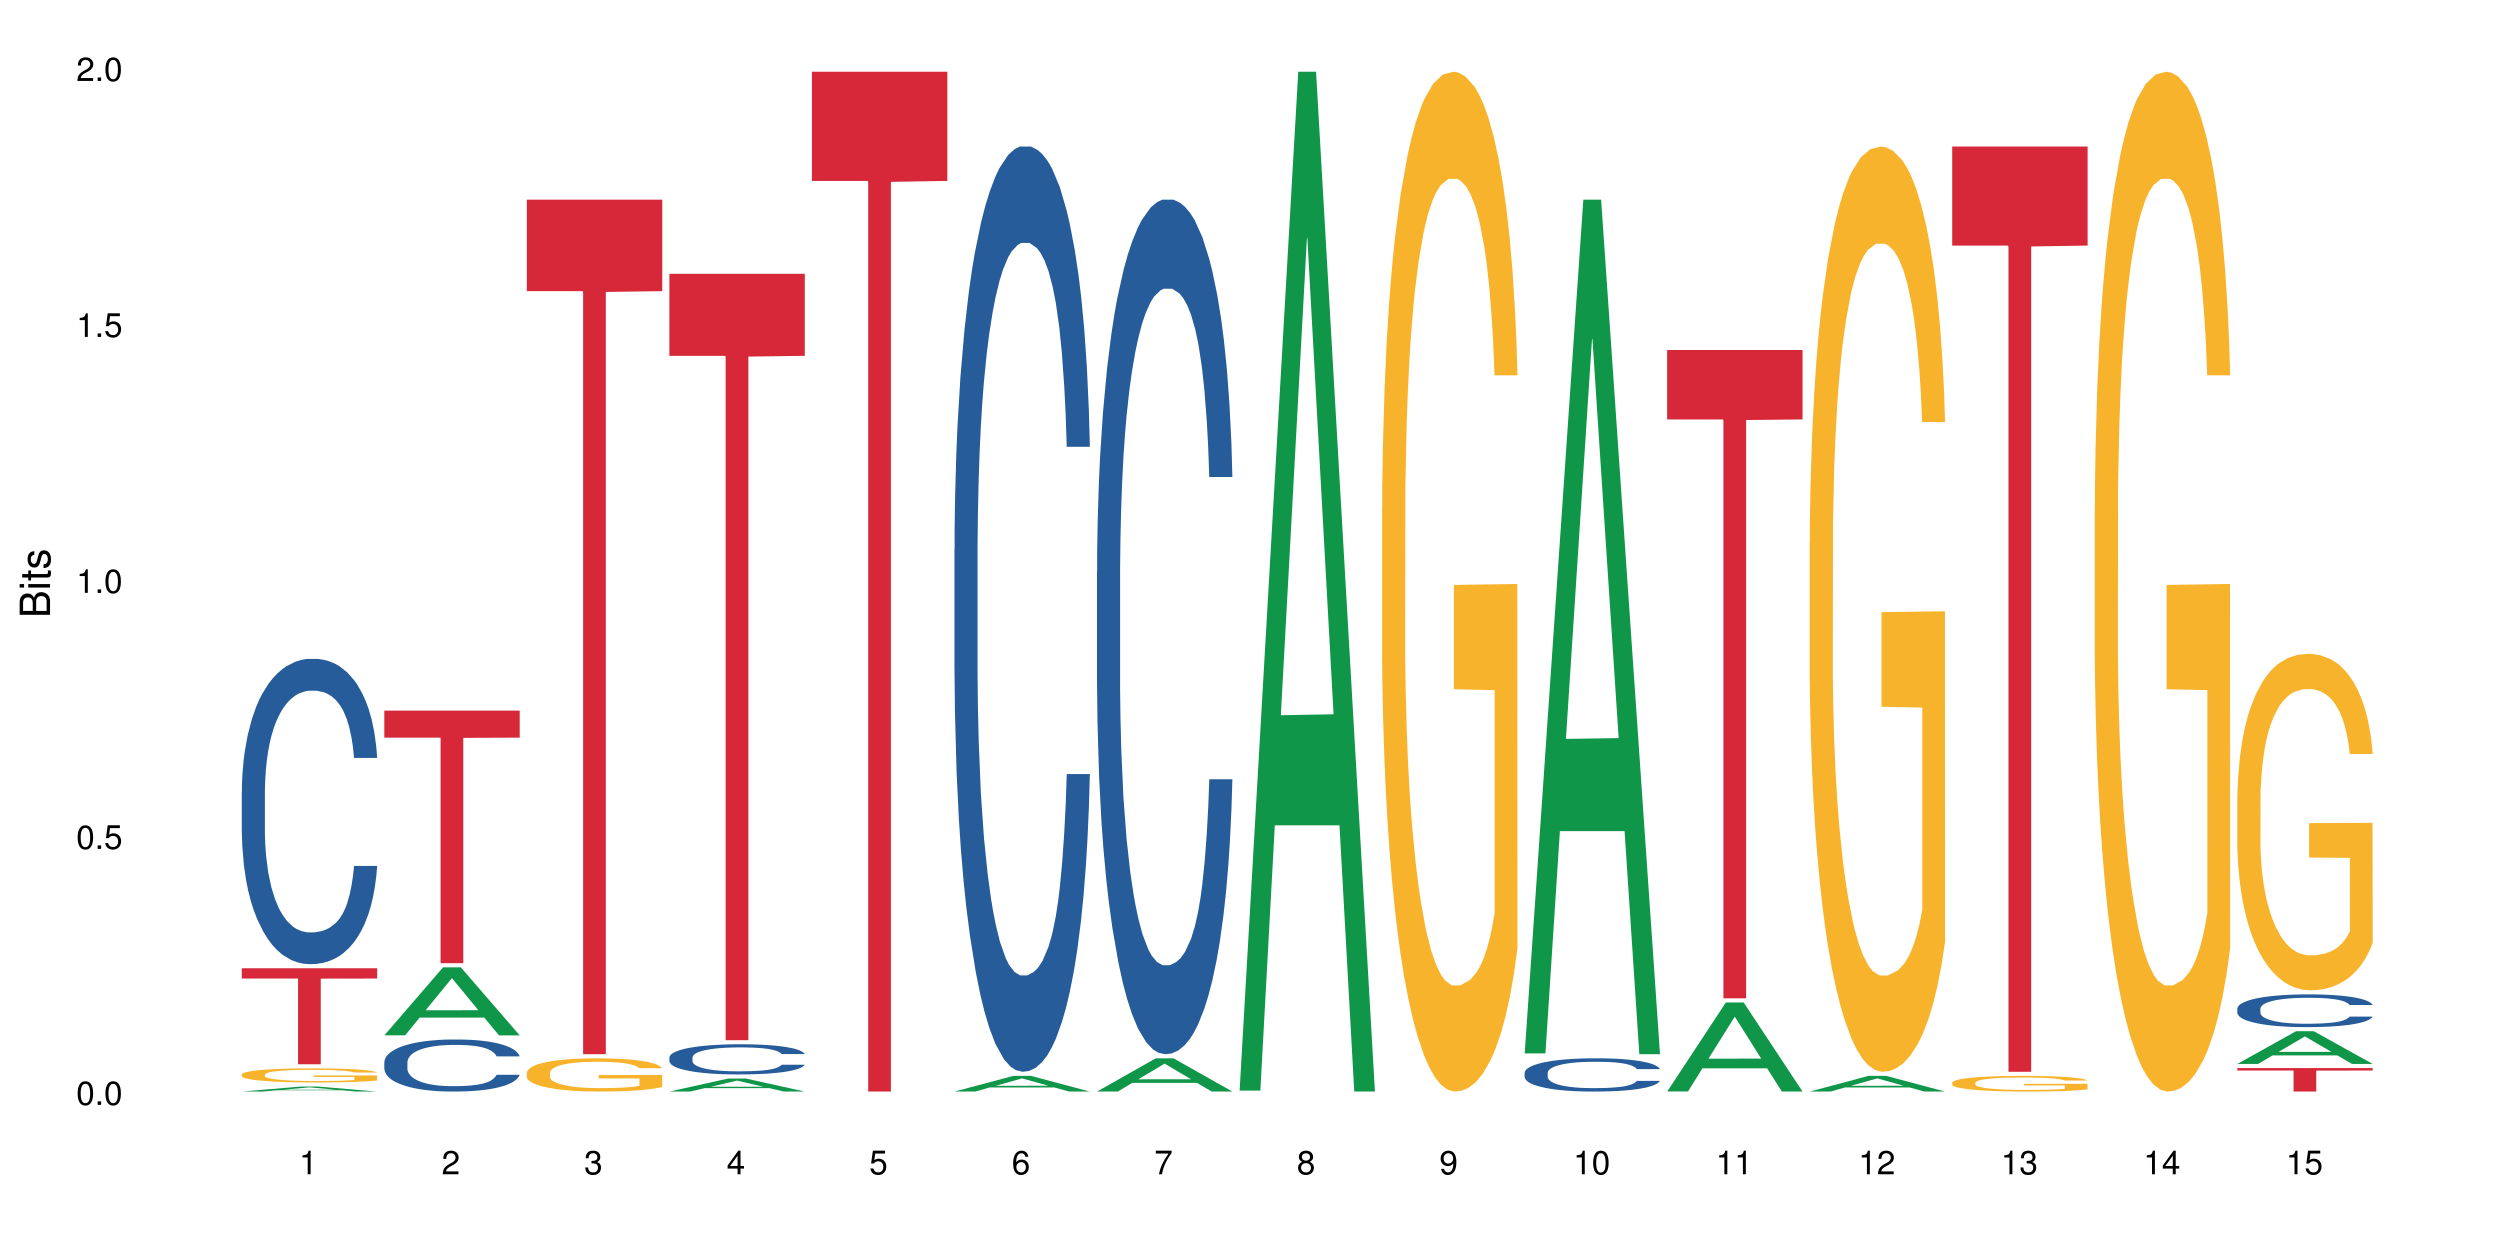 <?xml version="1.0" encoding="UTF-8"?>
<svg xmlns="http://www.w3.org/2000/svg" xmlns:xlink="http://www.w3.org/1999/xlink" width="720pt" height="360pt" viewBox="0 0 720 360" version="1.1">
<defs>
<g>
<symbol overflow="visible" id="glyph0-0">
<path style="stroke:none;" d=""/>
</symbol>
<symbol overflow="visible" id="glyph0-1">
<path style="stroke:none;" d="M 2.641 -6.797 C 2 -6.797 1.422 -6.531 1.078 -6.047 C 0.641 -5.453 0.406 -4.547 0.406 -3.297 C 0.406 -1 1.188 0.219 2.641 0.219 C 4.078 0.219 4.859 -1 4.859 -3.234 C 4.859 -4.562 4.656 -5.438 4.203 -6.047 C 3.844 -6.531 3.281 -6.797 2.641 -6.797 Z M 2.641 -6.047 C 3.547 -6.047 4 -5.125 4 -3.312 C 4 -1.375 3.562 -0.484 2.625 -0.484 C 1.734 -0.484 1.281 -1.422 1.281 -3.281 C 1.281 -5.141 1.734 -6.047 2.641 -6.047 Z M 2.641 -6.047 "/>
</symbol>
<symbol overflow="visible" id="glyph0-2">
<path style="stroke:none;" d="M 1.828 -1 L 0.828 -1 L 0.828 0 L 1.828 0 Z M 1.828 -1 "/>
</symbol>
<symbol overflow="visible" id="glyph0-3">
<path style="stroke:none;" d="M 4.562 -6.797 L 1.062 -6.797 L 0.547 -3.094 L 1.328 -3.094 C 1.719 -3.562 2.047 -3.734 2.578 -3.734 C 3.484 -3.734 4.062 -3.109 4.062 -2.094 C 4.062 -1.125 3.484 -0.531 2.578 -0.531 C 1.828 -0.531 1.375 -0.906 1.188 -1.672 L 0.328 -1.672 C 0.453 -1.109 0.547 -0.844 0.75 -0.594 C 1.125 -0.078 1.828 0.219 2.594 0.219 C 3.969 0.219 4.922 -0.781 4.922 -2.219 C 4.922 -3.562 4.031 -4.484 2.719 -4.484 C 2.25 -4.484 1.859 -4.359 1.469 -4.062 L 1.734 -5.969 L 4.562 -5.969 Z M 4.562 -6.797 "/>
</symbol>
<symbol overflow="visible" id="glyph0-4">
<path style="stroke:none;" d="M 2.484 -4.844 L 2.484 0 L 3.328 0 L 3.328 -6.797 L 2.766 -6.797 C 2.469 -5.75 2.281 -5.609 0.984 -5.453 L 0.984 -4.844 Z M 2.484 -4.844 "/>
</symbol>
<symbol overflow="visible" id="glyph0-5">
<path style="stroke:none;" d="M 4.859 -0.828 L 1.281 -0.828 C 1.359 -1.391 1.672 -1.75 2.5 -2.234 L 3.469 -2.75 C 4.406 -3.266 4.906 -3.969 4.906 -4.812 C 4.906 -5.375 4.672 -5.906 4.266 -6.266 C 3.859 -6.625 3.375 -6.797 2.719 -6.797 C 1.859 -6.797 1.219 -6.5 0.844 -5.922 C 0.609 -5.562 0.5 -5.125 0.484 -4.438 L 1.328 -4.438 C 1.359 -4.906 1.406 -5.188 1.531 -5.406 C 1.75 -5.812 2.188 -6.062 2.703 -6.062 C 3.469 -6.062 4.031 -5.516 4.031 -4.781 C 4.031 -4.25 3.719 -3.797 3.125 -3.438 L 2.234 -2.938 C 0.812 -2.141 0.406 -1.5 0.328 0 L 4.859 0 Z M 4.859 -0.828 "/>
</symbol>
<symbol overflow="visible" id="glyph0-6">
<path style="stroke:none;" d="M 2.125 -3.125 L 2.578 -3.125 C 3.516 -3.125 3.984 -2.703 3.984 -1.891 C 3.984 -1.031 3.469 -0.531 2.578 -0.531 C 1.656 -0.531 1.203 -0.984 1.156 -1.969 L 0.312 -1.969 C 0.344 -1.422 0.438 -1.078 0.609 -0.766 C 0.953 -0.109 1.625 0.219 2.547 0.219 C 3.953 0.219 4.859 -0.609 4.859 -1.906 C 4.859 -2.766 4.516 -3.25 3.703 -3.516 C 4.344 -3.766 4.656 -4.25 4.656 -4.938 C 4.656 -6.109 3.875 -6.797 2.578 -6.797 C 1.203 -6.797 0.484 -6.047 0.453 -4.609 L 1.297 -4.609 C 1.312 -5.016 1.344 -5.25 1.453 -5.453 C 1.641 -5.828 2.062 -6.062 2.594 -6.062 C 3.344 -6.062 3.797 -5.625 3.797 -4.906 C 3.797 -4.422 3.609 -4.141 3.25 -3.984 C 3.016 -3.891 2.719 -3.844 2.125 -3.844 Z M 2.125 -3.125 "/>
</symbol>
<symbol overflow="visible" id="glyph0-7">
<path style="stroke:none;" d="M 3.141 -1.625 L 3.141 0 L 3.984 0 L 3.984 -1.625 L 4.984 -1.625 L 4.984 -2.391 L 3.984 -2.391 L 3.984 -6.797 L 3.359 -6.797 L 0.266 -2.516 L 0.266 -1.625 Z M 3.141 -2.391 L 1 -2.391 L 3.141 -5.359 Z M 3.141 -2.391 "/>
</symbol>
<symbol overflow="visible" id="glyph0-8">
<path style="stroke:none;" d="M 4.781 -5.031 C 4.609 -6.141 3.891 -6.797 2.844 -6.797 C 2.094 -6.797 1.422 -6.438 1.031 -5.828 C 0.609 -5.172 0.406 -4.344 0.406 -3.094 C 0.406 -1.953 0.578 -1.234 0.984 -0.625 C 1.359 -0.078 1.953 0.219 2.703 0.219 C 3.984 0.219 4.922 -0.734 4.922 -2.078 C 4.922 -3.344 4.062 -4.234 2.844 -4.234 C 2.172 -4.234 1.641 -3.969 1.281 -3.469 C 1.281 -5.125 1.828 -6.047 2.797 -6.047 C 3.391 -6.047 3.797 -5.672 3.938 -5.031 Z M 2.734 -3.484 C 3.547 -3.484 4.062 -2.922 4.062 -2 C 4.062 -1.156 3.484 -0.531 2.703 -0.531 C 1.922 -0.531 1.328 -1.188 1.328 -2.047 C 1.328 -2.891 1.906 -3.484 2.734 -3.484 Z M 2.734 -3.484 "/>
</symbol>
<symbol overflow="visible" id="glyph0-9">
<path style="stroke:none;" d="M 4.984 -6.797 L 0.438 -6.797 L 0.438 -5.969 L 4.109 -5.969 C 2.5 -3.656 1.828 -2.234 1.328 0 L 2.219 0 C 2.594 -2.172 3.453 -4.047 4.984 -6.094 Z M 4.984 -6.797 "/>
</symbol>
<symbol overflow="visible" id="glyph0-10">
<path style="stroke:none;" d="M 3.75 -3.578 C 4.453 -4 4.688 -4.344 4.688 -4.984 C 4.688 -6.047 3.844 -6.797 2.641 -6.797 C 1.438 -6.797 0.594 -6.047 0.594 -4.984 C 0.594 -4.359 0.828 -4.016 1.516 -3.578 C 0.734 -3.203 0.359 -2.641 0.359 -1.891 C 0.359 -0.641 1.297 0.219 2.641 0.219 C 3.984 0.219 4.922 -0.641 4.922 -1.875 C 4.922 -2.641 4.531 -3.203 3.75 -3.578 Z M 2.641 -6.047 C 3.359 -6.047 3.812 -5.625 3.812 -4.969 C 3.812 -4.344 3.344 -3.922 2.641 -3.922 C 1.922 -3.922 1.453 -4.344 1.453 -4.984 C 1.453 -5.625 1.922 -6.047 2.641 -6.047 Z M 2.641 -3.203 C 3.484 -3.203 4.062 -2.672 4.062 -1.875 C 4.062 -1.062 3.484 -0.531 2.625 -0.531 C 1.797 -0.531 1.219 -1.078 1.219 -1.875 C 1.219 -2.672 1.797 -3.203 2.641 -3.203 Z M 2.641 -3.203 "/>
</symbol>
<symbol overflow="visible" id="glyph0-11">
<path style="stroke:none;" d="M 0.516 -1.547 C 0.672 -0.438 1.406 0.219 2.438 0.219 C 3.188 0.219 3.859 -0.141 4.266 -0.75 C 4.688 -1.406 4.891 -2.25 4.891 -3.484 C 4.891 -4.625 4.703 -5.359 4.312 -5.953 C 3.938 -6.5 3.344 -6.797 2.594 -6.797 C 1.297 -6.797 0.359 -5.844 0.359 -4.516 C 0.359 -3.25 1.234 -2.344 2.453 -2.344 C 3.094 -2.344 3.562 -2.578 4.016 -3.109 C 4 -1.453 3.469 -0.531 2.5 -0.531 C 1.906 -0.531 1.484 -0.906 1.359 -1.547 Z M 2.578 -6.062 C 3.375 -6.062 3.969 -5.406 3.969 -4.531 C 3.969 -3.688 3.375 -3.094 2.547 -3.094 C 1.734 -3.094 1.234 -3.672 1.234 -4.578 C 1.234 -5.438 1.797 -6.062 2.578 -6.062 Z M 2.578 -6.062 "/>
</symbol>
<symbol overflow="visible" id="glyph1-0">
<path style="stroke:none;" d=""/>
</symbol>
<symbol overflow="visible" id="glyph1-1">
<path style="stroke:none;" d="M 0 -0.953 L 0 -4.891 C 0 -5.719 -0.234 -6.344 -0.734 -6.797 C -1.188 -7.234 -1.812 -7.469 -2.5 -7.469 C -3.547 -7.469 -4.188 -7 -4.625 -5.875 C -4.984 -6.672 -5.641 -7.094 -6.531 -7.094 C -7.156 -7.094 -7.734 -6.859 -8.141 -6.391 C -8.562 -5.938 -8.75 -5.344 -8.75 -4.5 L -8.75 -0.953 Z M -4.984 -2.062 L -7.766 -2.062 L -7.766 -4.219 C -7.766 -4.844 -7.688 -5.203 -7.453 -5.5 C -7.219 -5.812 -6.859 -5.969 -6.375 -5.969 C -5.906 -5.969 -5.531 -5.812 -5.297 -5.5 C -5.062 -5.203 -4.984 -4.844 -4.984 -4.219 Z M -0.984 -2.062 L -4 -2.062 L -4 -4.781 C -4 -5.328 -3.859 -5.688 -3.578 -5.953 C -3.297 -6.219 -2.922 -6.359 -2.484 -6.359 C -2.062 -6.359 -1.688 -6.219 -1.406 -5.953 C -1.109 -5.688 -0.984 -5.328 -0.984 -4.781 Z M -0.984 -2.062 "/>
</symbol>
<symbol overflow="visible" id="glyph1-2">
<path style="stroke:none;" d="M -6.281 -1.797 L -6.281 -0.797 L 0 -0.797 L 0 -1.797 Z M -8.75 -1.797 L -8.75 -0.797 L -7.484 -0.797 L -7.484 -1.797 Z M -8.75 -1.797 "/>
</symbol>
<symbol overflow="visible" id="glyph1-3">
<path style="stroke:none;" d="M -6.281 -3.047 L -6.281 -2.016 L -8.016 -2.016 L -8.016 -1.016 L -6.281 -1.016 L -6.281 -0.172 L -5.469 -0.172 L -5.469 -1.016 L -0.719 -1.016 C -0.078 -1.016 0.281 -1.453 0.281 -2.234 C 0.281 -2.469 0.25 -2.719 0.188 -3.047 L -0.641 -3.047 C -0.609 -2.922 -0.594 -2.766 -0.594 -2.562 C -0.594 -2.141 -0.719 -2.016 -1.156 -2.016 L -5.469 -2.016 L -5.469 -3.047 Z M -6.281 -3.047 "/>
</symbol>
<symbol overflow="visible" id="glyph1-4">
<path style="stroke:none;" d="M -4.531 -5.25 C -5.766 -5.25 -6.469 -4.422 -6.469 -2.969 C -6.469 -1.516 -5.719 -0.562 -4.547 -0.562 C -3.562 -0.562 -3.094 -1.062 -2.734 -2.562 L -2.516 -3.484 C -2.344 -4.188 -2.094 -4.469 -1.625 -4.469 C -1.047 -4.469 -0.641 -3.875 -0.641 -3 C -0.641 -2.453 -0.797 -2 -1.062 -1.75 C -1.25 -1.594 -1.422 -1.531 -1.875 -1.469 L -1.875 -0.406 C -0.422 -0.453 0.281 -1.266 0.281 -2.922 C 0.281 -4.5 -0.5 -5.516 -1.719 -5.516 C -2.656 -5.516 -3.172 -4.984 -3.469 -3.734 L -3.703 -2.766 C -3.891 -1.953 -4.156 -1.609 -4.594 -1.609 C -5.172 -1.609 -5.547 -2.125 -5.547 -2.938 C -5.547 -3.75 -5.203 -4.172 -4.531 -4.203 Z M -4.531 -5.25 "/>
</symbol>
</g>
</defs>
<g id="surface36302">
<rect x="0" y="0" width="720" height="360" style="fill:rgb(100%,100%,100%);fill-opacity:1;stroke:none;"/>
<path style=" stroke:none;fill-rule:nonzero;fill:rgb(6.275%,58.824%,28.235%);fill-opacity:1;" d="M 69.629 314.371 L 69.672 314.367 L 86.547 312.93 L 91.672 312.93 L 108.629 314.371 L 102.668 314.371 L 98.418 313.996 L 79.797 313.996 L 75.629 314.371 L 69.629 314.371 L 81.586 313.84 L 96.711 313.836 L 89.172 313.164 L 89.086 313.164 L 89.004 313.168 L 81.547 313.836 L 81.586 313.84 Z M 69.629 314.371 "/>
<path style=" stroke:none;fill-rule:nonzero;fill:rgb(14.51%,36.078%,60%);fill-opacity:1;" d="M 69.629 228.02 L 69.676 227.938 L 69.676 226.008 L 69.82 222.953 L 70.152 219.098 L 70.484 216.445 L 71.34 211.703 L 72.531 207.125 L 73.766 203.586 L 74.672 201.496 L 75.48 199.891 L 77.332 196.918 L 78.523 195.391 L 79.809 194.023 L 81.375 192.656 L 82.52 191.855 L 85.086 190.566 L 86.988 190.004 L 88.461 189.766 L 91.648 189.766 L 93.551 190.086 L 94.93 190.488 L 96.453 191.129 L 97.738 191.855 L 99.973 193.621 L 101.969 195.871 L 102.871 197.156 L 104.301 199.648 L 105.395 202.059 L 106.156 204.148 L 107.012 207.125 L 107.77 210.738 L 108.344 214.84 L 108.629 218.293 L 101.969 218.293 L 101.637 215.078 L 101.258 212.59 L 100.543 209.293 L 99.828 206.961 L 98.832 204.633 L 97.926 203.105 L 96.691 201.578 L 95.598 200.613 L 94.453 199.891 L 93.359 199.41 L 91.27 198.926 L 88.844 198.926 L 87.938 199.086 L 86.086 199.73 L 85.086 200.293 L 83.66 201.418 L 82.66 202.461 L 81.473 204.07 L 80.664 205.438 L 79.664 207.523 L 78.949 209.375 L 78.141 212.027 L 77.668 214.035 L 77.238 216.285 L 76.859 218.938 L 76.574 221.75 L 76.383 224.723 L 76.289 227.617 L 76.289 240.074 L 76.383 242.965 L 76.621 246.34 L 77.238 251.242 L 78.141 255.504 L 79.188 258.879 L 80.188 261.289 L 80.758 262.414 L 81.52 263.699 L 82.707 265.309 L 84.422 266.914 L 85.418 267.559 L 86.941 268.199 L 88.512 268.523 L 90.602 268.523 L 92.457 268.199 L 93.695 267.797 L 94.977 267.156 L 96.738 265.789 L 97.832 264.504 L 98.781 262.977 L 99.496 261.449 L 99.973 260.164 L 100.684 257.672 L 101.258 254.941 L 101.684 252.129 L 101.969 249.395 L 108.629 249.395 L 108.344 252.609 L 107.914 255.742 L 107.484 258.074 L 106.82 260.887 L 106.059 263.379 L 104.965 266.191 L 104.062 268.039 L 102.871 270.047 L 101.777 271.574 L 100.59 272.941 L 98.832 274.551 L 97.688 275.352 L 96.453 276.074 L 94.977 276.719 L 93.125 277.281 L 91.125 277.602 L 89.27 277.684 L 87.273 277.523 L 85.801 277.199 L 83.848 276.477 L 81.426 275.031 L 79.664 273.504 L 78.285 271.977 L 77.098 270.371 L 75.766 268.199 L 74.051 264.664 L 73.008 261.934 L 72.293 259.68 L 71.484 256.547 L 70.914 253.734 L 70.246 249.234 L 69.773 243.527 L 69.629 239.109 Z M 69.629 228.02 "/>
<path style=" stroke:none;fill-rule:nonzero;fill:rgb(96.863%,70.196%,16.863%);fill-opacity:1;" d="M 69.629 309.43 L 69.676 309.426 L 69.676 309.352 L 69.867 309.184 L 70.344 308.953 L 70.961 308.766 L 71.625 308.617 L 72.055 308.539 L 72.77 308.426 L 73.387 308.344 L 74.957 308.18 L 76.953 308.023 L 78.047 307.957 L 79.285 307.895 L 81.043 307.82 L 81.852 307.797 L 84.324 307.738 L 87.133 307.699 L 90.223 307.688 L 91.648 307.691 L 93.598 307.707 L 96.262 307.746 L 97.785 307.785 L 98.973 307.82 L 100.211 307.871 L 101.73 307.945 L 103.16 308.035 L 104.301 308.121 L 105.441 308.234 L 106.391 308.352 L 107.199 308.48 L 107.914 308.637 L 108.344 308.77 L 108.629 308.898 L 102.016 308.898 L 101.637 308.77 L 101.207 308.668 L 100.496 308.547 L 99.781 308.457 L 99.066 308.387 L 97.738 308.289 L 96.594 308.23 L 95.168 308.18 L 93.789 308.145 L 92.219 308.121 L 91.27 308.113 L 88.746 308.113 L 86.465 308.141 L 85.133 308.172 L 84.184 308.199 L 82.852 308.258 L 82.043 308.301 L 81.566 308.332 L 80.141 308.445 L 79.188 308.551 L 78.664 308.621 L 78 308.73 L 77.523 308.832 L 77 308.98 L 76.715 309.09 L 76.336 309.344 L 76.289 310.012 L 76.43 310.152 L 76.715 310.305 L 77.098 310.438 L 77.668 310.578 L 78.238 310.688 L 79.234 310.832 L 80.094 310.926 L 80.758 310.988 L 82.043 311.09 L 82.566 311.125 L 83.801 311.191 L 85.086 311.242 L 86.656 311.285 L 87.844 311.309 L 89.746 311.328 L 92.172 311.328 L 95.027 311.305 L 96.832 311.273 L 98.07 311.246 L 98.879 311.219 L 99.875 311.18 L 100.59 311.141 L 101.258 311.102 L 102.062 311.039 L 102.062 310.152 L 90.316 310.148 L 90.316 309.73 L 108.578 309.73 L 108.629 311.18 L 107.629 311.277 L 106.391 311.375 L 105.203 311.449 L 103.965 311.512 L 102.207 311.582 L 100.781 311.629 L 98.594 311.68 L 96.594 311.715 L 94.504 311.734 L 92.648 311.746 L 90.461 311.75 L 88.512 311.742 L 86.418 311.719 L 84.754 311.691 L 83.23 311.652 L 81.711 311.605 L 79.809 311.527 L 78.57 311.465 L 77.285 311.387 L 76.004 311.293 L 74.859 311.195 L 74.102 311.117 L 73.34 311.027 L 72.531 310.914 L 71.77 310.789 L 71.199 310.676 L 70.676 310.543 L 70.297 310.422 L 69.914 310.254 L 69.723 310.121 L 69.629 310.008 Z M 69.629 309.43 "/>
<path style=" stroke:none;fill-rule:nonzero;fill:rgb(83.922%,15.686%,22.353%);fill-opacity:1;" d="M 69.629 278.863 L 108.629 278.863 L 108.629 281.82 L 92.375 281.848 L 92.375 306.508 L 85.836 306.508 L 85.836 281.875 L 85.742 281.82 L 69.629 281.82 Z M 69.629 278.863 "/>
<path style=" stroke:none;fill-rule:nonzero;fill:rgb(6.275%,58.824%,28.235%);fill-opacity:1;" d="M 110.68 298.18 L 110.723 298.16 L 127.598 278.586 L 132.719 278.586 L 149.68 298.199 L 143.719 298.199 L 139.469 293.078 L 120.848 293.078 L 116.68 298.18 L 110.68 298.18 L 122.637 290.961 L 137.762 290.941 L 130.223 281.789 L 130.137 281.77 L 130.055 281.824 L 122.598 290.941 L 122.637 290.961 Z M 110.68 298.18 "/>
<path style=" stroke:none;fill-rule:nonzero;fill:rgb(14.51%,36.078%,60%);fill-opacity:1;" d="M 110.68 305.902 L 110.727 305.887 L 110.727 305.559 L 110.871 305.039 L 111.203 304.379 L 111.535 303.926 L 112.391 303.117 L 113.582 302.336 L 114.816 301.734 L 115.723 301.379 L 116.531 301.105 L 118.383 300.598 L 119.574 300.336 L 120.859 300.105 L 122.426 299.871 L 123.57 299.734 L 126.137 299.516 L 128.039 299.418 L 129.512 299.379 L 132.699 299.379 L 134.602 299.434 L 135.98 299.5 L 137.504 299.609 L 138.789 299.734 L 141.023 300.035 L 143.02 300.418 L 143.922 300.637 L 145.352 301.062 L 146.445 301.473 L 147.207 301.832 L 148.062 302.336 L 148.82 302.953 L 149.395 303.652 L 149.68 304.242 L 143.02 304.242 L 142.688 303.695 L 142.305 303.27 L 141.594 302.707 L 140.879 302.309 L 139.883 301.914 L 138.977 301.652 L 137.742 301.391 L 136.648 301.227 L 135.504 301.105 L 134.41 301.023 L 132.32 300.941 L 129.895 300.941 L 128.988 300.969 L 127.137 301.078 L 126.137 301.172 L 124.711 301.363 L 123.711 301.543 L 122.523 301.816 L 121.715 302.051 L 120.715 302.406 L 120 302.723 L 119.191 303.172 L 118.719 303.516 L 118.289 303.898 L 117.91 304.352 L 117.625 304.832 L 117.434 305.34 L 117.34 305.832 L 117.34 307.957 L 117.434 308.449 L 117.672 309.027 L 118.289 309.863 L 119.191 310.59 L 120.238 311.164 L 121.238 311.574 L 121.809 311.766 L 122.57 311.984 L 123.758 312.262 L 125.473 312.535 L 126.469 312.645 L 127.992 312.754 L 129.562 312.809 L 131.652 312.809 L 133.508 312.754 L 134.746 312.684 L 136.027 312.574 L 137.789 312.344 L 138.883 312.125 L 139.832 311.863 L 140.547 311.602 L 141.023 311.383 L 141.734 310.957 L 142.305 310.492 L 142.734 310.012 L 143.02 309.547 L 149.68 309.547 L 149.395 310.094 L 148.965 310.629 L 148.535 311.027 L 147.871 311.508 L 147.109 311.93 L 146.016 312.41 L 145.113 312.727 L 143.922 313.07 L 142.828 313.328 L 141.641 313.562 L 139.883 313.836 L 138.738 313.973 L 137.504 314.098 L 136.027 314.207 L 134.176 314.301 L 132.176 314.355 L 130.32 314.371 L 128.324 314.344 L 126.852 314.289 L 124.898 314.164 L 122.473 313.918 L 120.715 313.656 L 119.336 313.398 L 118.148 313.125 L 116.816 312.754 L 115.102 312.152 L 114.059 311.684 L 113.344 311.301 L 112.535 310.766 L 111.965 310.285 L 111.297 309.52 L 110.824 308.547 L 110.68 307.793 Z M 110.68 305.902 "/>
<path style=" stroke:none;fill-rule:nonzero;fill:rgb(83.922%,15.686%,22.353%);fill-opacity:1;" d="M 110.68 204.652 L 149.68 204.652 L 149.68 212.441 L 133.426 212.508 L 133.426 277.406 L 126.887 277.406 L 126.887 212.578 L 126.793 212.441 L 110.68 212.441 Z M 110.68 204.652 "/>
<path style=" stroke:none;fill-rule:nonzero;fill:rgb(96.863%,70.196%,16.863%);fill-opacity:1;" d="M 151.73 308.898 L 151.777 308.891 L 151.777 308.715 L 151.969 308.32 L 152.445 307.781 L 153.062 307.332 L 153.727 306.984 L 154.156 306.801 L 154.871 306.539 L 155.488 306.344 L 157.059 305.953 L 159.055 305.586 L 160.148 305.43 L 161.387 305.277 L 163.145 305.113 L 163.953 305.051 L 166.426 304.91 L 169.23 304.824 L 172.324 304.797 L 173.75 304.809 L 175.699 304.844 L 178.363 304.938 L 179.887 305.027 L 181.074 305.113 L 182.312 305.227 L 183.832 305.402 L 185.258 305.613 L 186.402 305.82 L 187.543 306.082 L 188.492 306.363 L 189.301 306.668 L 190.016 307.035 L 190.445 307.344 L 190.73 307.648 L 184.117 307.648 L 183.738 307.344 L 183.309 307.105 L 182.598 306.816 L 181.883 306.609 L 181.168 306.441 L 179.84 306.215 L 178.695 306.074 L 177.27 305.953 L 175.891 305.875 L 174.32 305.82 L 173.371 305.805 L 170.848 305.805 L 168.566 305.863 L 167.234 305.934 L 166.285 306.004 L 164.953 306.137 L 164.145 306.242 L 163.668 306.312 L 162.242 306.582 L 161.289 306.828 L 160.766 306.992 L 160.102 307.254 L 159.625 307.492 L 159.102 307.84 L 158.816 308.102 L 158.438 308.695 L 158.391 310.27 L 158.531 310.602 L 158.816 310.961 L 159.199 311.277 L 159.77 311.609 L 160.34 311.863 L 161.336 312.203 L 162.195 312.43 L 162.859 312.578 L 164.145 312.816 L 164.668 312.895 L 165.902 313.051 L 167.188 313.172 L 168.758 313.277 L 169.945 313.332 L 171.848 313.375 L 174.273 313.375 L 177.129 313.32 L 178.934 313.25 L 180.172 313.184 L 180.98 313.121 L 181.977 313.023 L 182.691 312.938 L 183.355 312.84 L 184.164 312.691 L 184.164 310.602 L 172.418 310.594 L 172.418 309.613 L 190.68 309.605 L 190.73 313.023 L 189.73 313.262 L 188.492 313.488 L 187.305 313.664 L 186.066 313.812 L 184.309 313.977 L 182.883 314.082 L 180.695 314.203 L 178.695 314.285 L 176.605 314.336 L 174.75 314.363 L 172.562 314.371 L 170.613 314.352 L 168.52 314.301 L 166.855 314.23 L 165.332 314.145 L 163.812 314.031 L 161.91 313.848 L 160.672 313.699 L 159.387 313.516 L 158.105 313.297 L 156.961 313.059 L 156.203 312.875 L 155.441 312.664 L 154.633 312.402 L 153.871 312.105 L 153.301 311.836 L 152.777 311.531 L 152.398 311.242 L 152.016 310.848 L 151.824 310.531 L 151.73 310.262 Z M 151.73 308.898 "/>
<path style=" stroke:none;fill-rule:nonzero;fill:rgb(83.922%,15.686%,22.353%);fill-opacity:1;" d="M 151.73 57.508 L 190.73 57.508 L 190.73 83.852 L 174.477 84.082 L 174.477 303.617 L 167.938 303.617 L 167.938 84.312 L 167.84 83.852 L 151.73 83.852 Z M 151.73 57.508 "/>
<path style=" stroke:none;fill-rule:nonzero;fill:rgb(6.275%,58.824%,28.235%);fill-opacity:1;" d="M 192.781 314.367 L 192.824 314.363 L 209.695 310.617 L 214.82 310.617 L 231.781 314.371 L 225.82 314.371 L 221.57 313.391 L 202.949 313.391 L 198.781 314.367 L 192.781 314.367 L 204.738 312.984 L 219.863 312.984 L 212.32 311.23 L 212.238 311.227 L 212.156 311.238 L 204.699 312.984 L 204.738 312.984 Z M 192.781 314.367 "/>
<path style=" stroke:none;fill-rule:nonzero;fill:rgb(14.51%,36.078%,60%);fill-opacity:1;" d="M 192.781 304.535 L 192.828 304.527 L 192.828 304.336 L 192.973 304.035 L 193.305 303.652 L 193.637 303.391 L 194.492 302.922 L 195.684 302.473 L 196.918 302.121 L 197.824 301.914 L 198.633 301.758 L 200.484 301.465 L 201.676 301.312 L 202.957 301.176 L 204.527 301.043 L 205.668 300.965 L 208.238 300.836 L 210.141 300.781 L 211.613 300.758 L 214.801 300.758 L 216.703 300.789 L 218.082 300.828 L 219.605 300.891 L 220.887 300.965 L 223.125 301.137 L 225.121 301.359 L 226.023 301.488 L 227.453 301.734 L 228.547 301.973 L 229.305 302.176 L 230.164 302.473 L 230.922 302.828 L 231.496 303.234 L 231.781 303.574 L 225.121 303.574 L 224.789 303.258 L 224.406 303.012 L 223.695 302.684 L 222.98 302.457 L 221.984 302.227 L 221.078 302.074 L 219.844 301.922 L 218.75 301.828 L 217.605 301.758 L 216.512 301.711 L 214.422 301.66 L 211.996 301.66 L 211.09 301.676 L 209.238 301.742 L 208.238 301.797 L 206.812 301.906 L 205.812 302.012 L 204.625 302.168 L 203.816 302.305 L 202.816 302.512 L 202.102 302.695 L 201.293 302.957 L 200.82 303.152 L 200.391 303.375 L 200.012 303.637 L 199.727 303.914 L 199.535 304.211 L 199.441 304.496 L 199.441 305.727 L 199.535 306.012 L 199.773 306.344 L 200.391 306.828 L 201.293 307.25 L 202.34 307.582 L 203.34 307.82 L 203.91 307.93 L 204.672 308.059 L 205.859 308.219 L 207.57 308.375 L 208.57 308.441 L 210.094 308.504 L 211.664 308.535 L 213.754 308.535 L 215.609 308.504 L 216.848 308.465 L 218.129 308.398 L 219.891 308.266 L 220.984 308.137 L 221.934 307.988 L 222.648 307.836 L 223.125 307.711 L 223.836 307.465 L 224.406 307.195 L 224.836 306.914 L 225.121 306.645 L 231.781 306.645 L 231.496 306.965 L 231.066 307.273 L 230.637 307.504 L 229.973 307.781 L 229.211 308.027 L 228.117 308.305 L 227.215 308.488 L 226.023 308.688 L 224.93 308.836 L 223.742 308.973 L 221.984 309.129 L 220.84 309.211 L 219.605 309.281 L 218.129 309.344 L 216.277 309.398 L 214.277 309.43 L 212.422 309.441 L 210.426 309.422 L 208.953 309.391 L 207 309.32 L 204.574 309.176 L 202.816 309.027 L 201.438 308.875 L 200.25 308.719 L 198.918 308.504 L 197.203 308.152 L 196.156 307.883 L 195.445 307.66 L 194.637 307.352 L 194.066 307.074 L 193.398 306.629 L 192.926 306.066 L 192.781 305.629 Z M 192.781 304.535 "/>
<path style=" stroke:none;fill-rule:nonzero;fill:rgb(83.922%,15.686%,22.353%);fill-opacity:1;" d="M 192.781 78.855 L 231.781 78.855 L 231.781 102.484 L 215.527 102.691 L 215.527 299.578 L 208.988 299.578 L 208.988 102.898 L 208.891 102.484 L 192.781 102.484 Z M 192.781 78.855 "/>
<path style=" stroke:none;fill-rule:nonzero;fill:rgb(83.922%,15.686%,22.353%);fill-opacity:1;" d="M 233.832 20.664 L 272.832 20.664 L 272.832 52.102 L 256.578 52.379 L 256.578 314.371 L 250.039 314.371 L 250.039 52.652 L 249.941 52.102 L 233.832 52.102 Z M 233.832 20.664 "/>
<path style=" stroke:none;fill-rule:nonzero;fill:rgb(6.275%,58.824%,28.235%);fill-opacity:1;" d="M 274.883 314.367 L 274.926 314.363 L 291.797 309.855 L 296.922 309.855 L 313.883 314.371 L 307.922 314.371 L 303.672 313.191 L 285.051 313.191 L 280.883 314.367 L 274.883 314.367 L 286.84 312.703 L 301.965 312.699 L 294.422 310.594 L 294.34 310.59 L 294.258 310.602 L 286.801 312.699 L 286.84 312.703 Z M 274.883 314.367 "/>
<path style=" stroke:none;fill-rule:nonzero;fill:rgb(14.51%,36.078%,60%);fill-opacity:1;" d="M 274.883 158.145 L 274.93 157.902 L 274.93 152.055 L 275.074 142.801 L 275.406 131.109 L 275.738 123.07 L 276.594 108.699 L 277.785 94.816 L 279.02 84.098 L 279.926 77.766 L 280.734 72.895 L 282.586 63.883 L 283.777 59.254 L 285.059 55.113 L 286.629 50.973 L 287.77 48.535 L 290.34 44.641 L 292.242 42.934 L 293.715 42.203 L 296.902 42.203 L 298.805 43.18 L 300.184 44.395 L 301.707 46.344 L 302.988 48.535 L 305.227 53.895 L 307.223 60.715 L 308.125 64.613 L 309.555 72.164 L 310.648 79.473 L 311.406 85.805 L 312.266 94.816 L 313.023 105.777 L 313.594 118.199 L 313.883 128.672 L 307.223 128.672 L 306.891 118.93 L 306.508 111.379 L 305.797 101.395 L 305.082 94.328 L 304.082 87.266 L 303.18 82.637 L 301.945 78.008 L 300.852 75.086 L 299.707 72.895 L 298.613 71.434 L 296.523 69.973 L 294.098 69.973 L 293.191 70.457 L 291.34 72.406 L 290.34 74.113 L 288.914 77.523 L 287.914 80.688 L 286.727 85.559 L 285.918 89.699 L 284.918 96.035 L 284.203 101.637 L 283.395 109.676 L 282.922 115.762 L 282.492 122.582 L 282.113 130.621 L 281.828 139.148 L 281.637 148.16 L 281.539 156.93 L 281.539 194.684 L 281.637 203.449 L 281.875 213.68 L 282.492 228.539 L 283.395 241.449 L 284.441 251.68 L 285.441 258.988 L 286.012 262.395 L 286.773 266.293 L 287.961 271.164 L 289.672 276.035 L 290.672 277.984 L 292.195 279.934 L 293.762 280.91 L 295.855 280.91 L 297.711 279.934 L 298.949 278.715 L 300.23 276.766 L 301.992 272.625 L 303.086 268.73 L 304.035 264.102 L 304.75 259.473 L 305.227 255.578 L 305.938 248.027 L 306.508 239.742 L 306.938 231.219 L 307.223 222.938 L 313.883 222.938 L 313.594 232.68 L 313.168 242.18 L 312.738 249.242 L 312.074 257.77 L 311.312 265.32 L 310.219 273.844 L 309.316 279.445 L 308.125 285.535 L 307.031 290.164 L 305.844 294.305 L 304.082 299.176 L 302.941 301.613 L 301.707 303.805 L 300.23 305.754 L 298.375 307.457 L 296.379 308.434 L 294.523 308.676 L 292.527 308.188 L 291.051 307.215 L 289.102 305.023 L 286.676 300.637 L 284.918 296.012 L 283.539 291.383 L 282.348 286.512 L 281.02 279.934 L 279.305 269.215 L 278.258 260.934 L 277.547 254.113 L 276.738 244.617 L 276.168 236.09 L 275.5 222.449 L 275.027 205.156 L 274.883 191.758 Z M 274.883 158.145 "/>
<path style=" stroke:none;fill-rule:nonzero;fill:rgb(6.275%,58.824%,28.235%);fill-opacity:1;" d="M 315.934 314.363 L 315.977 314.352 L 332.848 304.797 L 337.973 304.797 L 354.93 314.371 L 348.973 314.371 L 344.723 311.871 L 326.102 311.871 L 321.934 314.363 L 315.934 314.363 L 327.891 310.84 L 343.016 310.828 L 335.473 306.363 L 335.391 306.352 L 335.309 306.379 L 327.848 310.828 L 327.891 310.84 Z M 315.934 314.363 "/>
<path style=" stroke:none;fill-rule:nonzero;fill:rgb(14.51%,36.078%,60%);fill-opacity:1;" d="M 315.934 164.59 L 315.98 164.363 L 315.98 158.965 L 316.125 150.418 L 316.457 139.617 L 316.789 132.195 L 317.645 118.922 L 318.836 106.098 L 320.07 96.199 L 320.977 90.352 L 321.781 85.852 L 323.637 77.527 L 324.828 73.254 L 326.109 69.43 L 327.68 65.605 L 328.82 63.355 L 331.391 59.758 L 333.293 58.18 L 334.766 57.508 L 337.953 57.508 L 339.855 58.406 L 341.234 59.531 L 342.758 61.332 L 344.039 63.355 L 346.277 68.305 L 348.273 74.605 L 349.176 78.203 L 350.605 85.176 L 351.699 91.926 L 352.457 97.773 L 353.316 106.098 L 354.074 116.223 L 354.645 127.695 L 354.93 137.371 L 348.273 137.371 L 347.941 128.371 L 347.559 121.398 L 346.848 112.172 L 346.133 105.648 L 345.133 99.125 L 344.23 94.852 L 342.996 90.578 L 341.902 87.875 L 340.758 85.852 L 339.664 84.504 L 337.574 83.152 L 335.148 83.152 L 334.242 83.602 L 332.391 85.402 L 331.391 86.977 L 329.965 90.125 L 328.965 93.051 L 327.777 97.551 L 326.969 101.375 L 325.969 107.223 L 325.254 112.398 L 324.445 119.82 L 323.973 125.445 L 323.543 131.746 L 323.164 139.168 L 322.879 147.043 L 322.688 155.367 L 322.59 163.465 L 322.59 198.336 L 322.688 206.434 L 322.926 215.883 L 323.543 229.605 L 324.445 241.527 L 325.492 250.977 L 326.492 257.727 L 327.062 260.875 L 327.824 264.477 L 329.012 268.973 L 330.723 273.473 L 331.723 275.273 L 333.246 277.074 L 334.812 277.973 L 336.906 277.973 L 338.762 277.074 L 340 275.949 L 341.281 274.148 L 343.043 270.324 L 344.137 266.723 L 345.086 262.449 L 345.801 258.176 L 346.277 254.578 L 346.988 247.602 L 347.559 239.953 L 347.988 232.078 L 348.273 224.43 L 354.93 224.43 L 354.645 233.43 L 354.219 242.203 L 353.789 248.727 L 353.125 256.602 L 352.363 263.574 L 351.27 271.449 L 350.367 276.621 L 349.176 282.246 L 348.082 286.52 L 346.895 290.348 L 345.133 294.844 L 343.992 297.094 L 342.758 299.121 L 341.281 300.918 L 339.426 302.492 L 337.43 303.395 L 335.574 303.617 L 333.578 303.168 L 332.102 302.27 L 330.152 300.246 L 327.727 296.195 L 325.969 291.922 L 324.59 287.645 L 323.398 283.148 L 322.07 277.074 L 320.355 267.176 L 319.309 259.527 L 318.598 253.227 L 317.789 244.453 L 317.219 236.578 L 316.551 223.98 L 316.074 208.008 L 315.934 195.637 Z M 315.934 164.59 "/>
<path style=" stroke:none;fill-rule:nonzero;fill:rgb(6.275%,58.824%,28.235%);fill-opacity:1;" d="M 356.984 314.094 L 357.027 313.82 L 373.898 20.664 L 379.023 20.664 L 395.98 314.371 L 390.023 314.371 L 385.773 237.703 L 367.148 237.703 L 362.984 314.094 L 356.984 314.094 L 368.941 205.988 L 384.066 205.711 L 376.523 68.648 L 376.441 68.375 L 376.359 69.199 L 368.898 205.711 L 368.941 205.988 Z M 356.984 314.094 "/>
<path style=" stroke:none;fill-rule:nonzero;fill:rgb(96.863%,70.196%,16.863%);fill-opacity:1;" d="M 398.035 146.461 L 398.082 146.191 L 398.082 140.828 L 398.273 128.758 L 398.75 112.129 L 399.367 98.449 L 400.031 87.719 L 400.461 82.086 L 401.172 74.039 L 401.793 68.141 L 403.363 56.07 L 405.359 44.805 L 406.453 39.977 L 407.688 35.414 L 409.449 30.32 L 410.258 28.441 L 412.73 24.148 L 415.535 21.469 L 418.629 20.664 L 420.055 20.93 L 422.004 22.004 L 424.668 24.953 L 426.191 27.637 L 427.379 30.32 L 428.613 33.805 L 430.137 39.172 L 431.562 45.609 L 432.707 52.047 L 433.848 60.094 L 434.797 68.676 L 435.605 78.062 L 436.32 89.328 L 436.746 98.715 L 437.031 108.105 L 430.422 108.105 L 430.043 98.715 L 429.613 91.477 L 428.902 82.625 L 428.188 76.188 L 427.473 71.09 L 426.141 64.117 L 425 59.824 L 423.574 56.07 L 422.195 53.656 L 420.625 52.047 L 419.676 51.508 L 417.152 51.508 L 414.871 53.387 L 413.539 55.531 L 412.586 57.68 L 411.258 61.703 L 410.449 64.922 L 409.973 67.066 L 408.547 75.383 L 407.594 82.891 L 407.07 87.988 L 406.406 96.035 L 405.93 103.277 L 405.406 114.004 L 405.121 122.051 L 404.742 140.293 L 404.691 188.574 L 404.836 198.766 L 405.121 209.762 L 405.5 219.418 L 406.07 229.609 L 406.645 237.391 L 407.641 247.852 L 408.496 254.824 L 409.164 259.383 L 410.449 266.625 L 410.973 269.039 L 412.207 273.867 L 413.492 277.625 L 415.062 280.844 L 416.25 282.453 L 418.152 283.793 L 420.578 283.793 L 423.43 282.184 L 425.238 280.039 L 426.477 277.891 L 427.285 276.016 L 428.281 273.062 L 428.996 270.383 L 429.66 267.43 L 430.469 262.871 L 430.469 198.766 L 418.723 198.496 L 418.723 168.457 L 436.984 168.188 L 437.031 273.062 L 436.035 280.305 L 434.797 287.281 L 433.609 292.645 L 432.371 297.203 L 430.613 302.301 L 429.188 305.52 L 427 309.273 L 425 311.688 L 422.906 313.297 L 421.055 314.102 L 418.867 314.371 L 416.914 313.836 L 414.824 312.227 L 413.16 310.078 L 411.637 307.398 L 410.113 303.91 L 408.211 298.277 L 406.977 293.719 L 405.691 288.086 L 404.406 281.379 L 403.266 274.137 L 402.504 268.504 L 401.746 262.066 L 400.938 254.02 L 400.176 244.898 L 399.605 236.586 L 399.082 227.195 L 398.699 218.344 L 398.32 206.277 L 398.129 196.621 L 398.035 188.305 Z M 398.035 146.461 "/>
<path style=" stroke:none;fill-rule:nonzero;fill:rgb(6.275%,58.824%,28.235%);fill-opacity:1;" d="M 439.086 303.387 L 439.129 303.156 L 456 57.508 L 461.125 57.508 L 478.082 303.617 L 472.125 303.617 L 467.875 239.375 L 449.25 239.375 L 445.086 303.387 L 439.086 303.387 L 451.043 212.801 L 466.168 212.57 L 458.625 97.715 L 458.543 97.484 L 458.461 98.18 L 451 212.57 L 451.043 212.801 Z M 439.086 303.387 "/>
<path style=" stroke:none;fill-rule:nonzero;fill:rgb(14.51%,36.078%,60%);fill-opacity:1;" d="M 439.086 308.965 L 439.133 308.953 L 439.133 308.746 L 439.277 308.41 L 439.609 307.992 L 439.941 307.703 L 440.797 307.188 L 441.988 306.688 L 443.223 306.305 L 444.125 306.074 L 444.934 305.902 L 446.789 305.578 L 447.98 305.41 L 449.262 305.262 L 450.832 305.113 L 451.973 305.027 L 454.543 304.887 L 456.445 304.824 L 457.918 304.797 L 461.105 304.797 L 463.008 304.832 L 464.387 304.879 L 465.91 304.945 L 467.191 305.027 L 469.43 305.219 L 471.426 305.465 L 472.328 305.602 L 473.754 305.875 L 474.852 306.137 L 475.609 306.363 L 476.465 306.688 L 477.227 307.082 L 477.797 307.527 L 478.082 307.906 L 471.426 307.906 L 471.094 307.555 L 470.711 307.285 L 470 306.926 L 469.285 306.672 L 468.285 306.418 L 467.383 306.25 L 466.145 306.086 L 465.051 305.98 L 463.91 305.902 L 462.816 305.848 L 460.727 305.797 L 458.301 305.797 L 457.395 305.812 L 455.539 305.883 L 454.543 305.945 L 453.117 306.066 L 452.117 306.18 L 450.926 306.355 L 450.117 306.504 L 449.121 306.73 L 448.406 306.934 L 447.598 307.223 L 447.121 307.441 L 446.695 307.688 L 446.312 307.973 L 446.027 308.281 L 445.84 308.605 L 445.742 308.918 L 445.742 310.277 L 445.84 310.59 L 446.078 310.957 L 446.695 311.492 L 447.598 311.957 L 448.645 312.324 L 449.645 312.586 L 450.215 312.707 L 450.977 312.848 L 452.164 313.023 L 453.875 313.199 L 454.875 313.27 L 456.398 313.34 L 457.965 313.375 L 460.059 313.375 L 461.914 313.34 L 463.148 313.293 L 464.434 313.223 L 466.195 313.074 L 467.289 312.938 L 468.238 312.77 L 468.953 312.602 L 469.43 312.465 L 470.141 312.191 L 470.711 311.895 L 471.141 311.59 L 471.426 311.289 L 478.082 311.289 L 477.797 311.641 L 477.371 311.98 L 476.941 312.234 L 476.277 312.543 L 475.516 312.812 L 474.422 313.121 L 473.52 313.32 L 472.328 313.539 L 471.234 313.707 L 470.047 313.855 L 468.285 314.031 L 467.145 314.117 L 465.91 314.195 L 464.434 314.266 L 462.578 314.328 L 460.582 314.363 L 458.727 314.371 L 456.73 314.352 L 455.254 314.316 L 453.305 314.238 L 450.879 314.082 L 449.121 313.914 L 447.742 313.75 L 446.551 313.574 L 445.219 313.34 L 443.508 312.953 L 442.461 312.656 L 441.75 312.41 L 440.941 312.07 L 440.371 311.762 L 439.703 311.273 L 439.227 310.652 L 439.086 310.172 Z M 439.086 308.965 "/>
<path style=" stroke:none;fill-rule:nonzero;fill:rgb(6.275%,58.824%,28.235%);fill-opacity:1;" d="M 480.137 314.348 L 480.18 314.324 L 497.051 288.707 L 502.176 288.707 L 519.133 314.371 L 513.176 314.371 L 508.926 307.672 L 490.301 307.672 L 486.137 314.348 L 480.137 314.348 L 492.094 304.902 L 507.219 304.875 L 499.676 292.898 L 499.594 292.875 L 499.512 292.949 L 492.051 304.875 L 492.094 304.902 Z M 480.137 314.348 "/>
<path style=" stroke:none;fill-rule:nonzero;fill:rgb(83.922%,15.686%,22.353%);fill-opacity:1;" d="M 480.137 100.809 L 519.133 100.809 L 519.133 120.797 L 502.883 120.969 L 502.883 287.527 L 496.344 287.527 L 496.344 121.145 L 496.246 120.797 L 480.137 120.797 Z M 480.137 100.809 "/>
<path style=" stroke:none;fill-rule:nonzero;fill:rgb(6.275%,58.824%,28.235%);fill-opacity:1;" d="M 521.188 314.367 L 521.227 314.363 L 538.102 309.855 L 543.227 309.855 L 560.184 314.371 L 554.227 314.371 L 549.977 313.191 L 531.352 313.191 L 527.188 314.367 L 521.188 314.367 L 533.145 312.703 L 548.27 312.699 L 540.727 310.594 L 540.645 310.59 L 540.562 310.602 L 533.102 312.699 L 533.145 312.703 Z M 521.188 314.367 "/>
<path style=" stroke:none;fill-rule:nonzero;fill:rgb(96.863%,70.196%,16.863%);fill-opacity:1;" d="M 521.188 156.336 L 521.234 156.094 L 521.234 151.227 L 521.426 140.273 L 521.898 125.188 L 522.52 112.777 L 523.184 103.043 L 523.613 97.93 L 524.324 90.633 L 524.945 85.277 L 526.512 74.328 L 528.512 64.105 L 529.605 59.727 L 530.84 55.59 L 532.602 50.965 L 533.41 49.262 L 535.883 45.367 L 538.688 42.934 L 541.781 42.203 L 543.207 42.445 L 545.156 43.422 L 547.82 46.098 L 549.34 48.531 L 550.531 50.965 L 551.766 54.129 L 553.289 58.996 L 554.715 64.836 L 555.855 70.676 L 557 77.977 L 557.949 85.766 L 558.758 94.281 L 559.473 104.504 L 559.898 113.02 L 560.184 121.535 L 553.574 121.535 L 553.195 113.02 L 552.766 106.449 L 552.051 98.418 L 551.34 92.578 L 550.625 87.953 L 549.293 81.625 L 548.152 77.734 L 546.727 74.328 L 545.348 72.137 L 543.777 70.676 L 542.824 70.188 L 540.305 70.188 L 538.023 71.895 L 536.691 73.84 L 535.738 75.785 L 534.406 79.438 L 533.602 82.355 L 533.125 84.305 L 531.699 91.848 L 530.746 98.66 L 530.223 103.285 L 529.559 110.586 L 529.082 117.156 L 528.559 126.891 L 528.273 134.191 L 527.895 150.738 L 527.844 194.543 L 527.988 203.789 L 528.273 213.77 L 528.652 222.527 L 529.223 231.777 L 529.797 238.832 L 530.793 248.324 L 531.648 254.652 L 532.316 258.789 L 533.602 265.359 L 534.121 267.551 L 535.359 271.93 L 536.645 275.336 L 538.211 278.258 L 539.402 279.719 L 541.305 280.934 L 543.73 280.934 L 546.582 279.473 L 548.391 277.527 L 549.625 275.578 L 550.434 273.875 L 551.434 271.199 L 552.148 268.766 L 552.812 266.09 L 553.621 261.953 L 553.621 203.789 L 541.875 203.547 L 541.875 176.293 L 560.137 176.047 L 560.184 271.199 L 559.188 277.77 L 557.949 284.098 L 556.762 288.965 L 555.523 293.102 L 553.766 297.727 L 552.336 300.645 L 550.148 304.051 L 548.152 306.242 L 546.059 307.703 L 544.207 308.434 L 542.016 308.676 L 540.066 308.188 L 537.977 306.73 L 536.309 304.781 L 534.789 302.348 L 533.266 299.184 L 531.363 294.074 L 530.129 289.938 L 528.844 284.828 L 527.559 278.742 L 526.418 272.172 L 525.656 267.062 L 524.895 261.223 L 524.09 253.922 L 523.328 245.648 L 522.758 238.102 L 522.234 229.586 L 521.852 221.555 L 521.473 210.605 L 521.281 201.844 L 521.188 194.301 Z M 521.188 156.336 "/>
<path style=" stroke:none;fill-rule:nonzero;fill:rgb(96.863%,70.196%,16.863%);fill-opacity:1;" d="M 562.238 311.789 L 562.285 311.785 L 562.285 311.703 L 562.477 311.516 L 562.949 311.262 L 563.57 311.051 L 564.234 310.887 L 564.664 310.801 L 565.375 310.676 L 565.996 310.586 L 567.562 310.398 L 569.562 310.227 L 570.656 310.152 L 571.891 310.082 L 573.652 310.004 L 574.461 309.977 L 576.934 309.91 L 579.738 309.867 L 582.832 309.855 L 584.258 309.859 L 586.207 309.875 L 588.871 309.922 L 590.391 309.961 L 591.582 310.004 L 592.816 310.059 L 594.34 310.141 L 595.766 310.238 L 596.906 310.34 L 598.051 310.461 L 599 310.594 L 599.809 310.738 L 600.523 310.91 L 600.949 311.055 L 601.234 311.199 L 594.625 311.199 L 594.246 311.055 L 593.816 310.945 L 593.102 310.809 L 592.391 310.711 L 591.676 310.629 L 590.344 310.523 L 589.203 310.457 L 587.777 310.398 L 586.398 310.363 L 584.828 310.34 L 583.875 310.328 L 581.355 310.328 L 579.074 310.359 L 577.742 310.391 L 576.789 310.426 L 575.457 310.488 L 574.648 310.535 L 574.176 310.57 L 572.746 310.695 L 571.797 310.812 L 571.273 310.891 L 570.609 311.016 L 570.133 311.125 L 569.609 311.289 L 569.324 311.414 L 568.941 311.695 L 568.895 312.438 L 569.039 312.594 L 569.324 312.762 L 569.703 312.91 L 570.273 313.066 L 570.844 313.188 L 571.844 313.348 L 572.699 313.457 L 573.367 313.523 L 574.648 313.637 L 575.172 313.672 L 576.41 313.746 L 577.695 313.805 L 579.262 313.855 L 580.453 313.879 L 582.355 313.902 L 584.781 313.902 L 587.633 313.875 L 589.441 313.844 L 590.676 313.809 L 591.484 313.781 L 592.484 313.734 L 593.199 313.695 L 593.863 313.648 L 594.672 313.578 L 594.672 312.594 L 582.926 312.59 L 582.926 312.129 L 601.188 312.125 L 601.234 313.734 L 600.238 313.848 L 599 313.953 L 597.812 314.035 L 596.574 314.105 L 594.816 314.184 L 593.387 314.234 L 591.199 314.293 L 589.203 314.328 L 587.109 314.355 L 585.258 314.367 L 583.066 314.371 L 581.117 314.363 L 579.027 314.336 L 577.359 314.305 L 575.84 314.262 L 574.316 314.211 L 572.414 314.125 L 571.18 314.055 L 569.895 313.965 L 568.609 313.863 L 567.469 313.754 L 566.707 313.664 L 565.945 313.566 L 565.137 313.441 L 564.379 313.301 L 563.809 313.176 L 563.285 313.031 L 562.902 312.895 L 562.523 312.707 L 562.332 312.559 L 562.238 312.434 Z M 562.238 311.789 "/>
<path style=" stroke:none;fill-rule:nonzero;fill:rgb(83.922%,15.686%,22.353%);fill-opacity:1;" d="M 562.238 42.203 L 601.234 42.203 L 601.234 70.727 L 584.984 70.977 L 584.984 308.676 L 578.441 308.676 L 578.441 71.227 L 578.348 70.727 L 562.238 70.727 Z M 562.238 42.203 "/>
<path style=" stroke:none;fill-rule:nonzero;fill:rgb(96.863%,70.196%,16.863%);fill-opacity:1;" d="M 603.289 146.461 L 603.336 146.191 L 603.336 140.828 L 603.527 128.758 L 604 112.129 L 604.621 98.449 L 605.285 87.719 L 605.715 82.086 L 606.426 74.039 L 607.047 68.141 L 608.613 56.07 L 610.613 44.805 L 611.707 39.977 L 612.941 35.414 L 614.703 30.32 L 615.512 28.441 L 617.984 24.148 L 620.789 21.469 L 623.883 20.664 L 625.309 20.93 L 627.258 22.004 L 629.922 24.953 L 631.441 27.637 L 632.633 30.32 L 633.867 33.805 L 635.391 39.172 L 636.816 45.609 L 637.957 52.047 L 639.102 60.094 L 640.051 68.676 L 640.859 78.062 L 641.574 89.328 L 642 98.715 L 642.285 108.105 L 635.676 108.105 L 635.297 98.715 L 634.867 91.477 L 634.152 82.625 L 633.441 76.188 L 632.727 71.09 L 631.395 64.117 L 630.254 59.824 L 628.828 56.07 L 627.449 53.656 L 625.879 52.047 L 624.926 51.508 L 622.406 51.508 L 620.125 53.387 L 618.793 55.531 L 617.84 57.68 L 616.508 61.703 L 615.699 64.922 L 615.227 67.066 L 613.797 75.383 L 612.848 82.891 L 612.324 87.988 L 611.66 96.035 L 611.184 103.277 L 610.66 114.004 L 610.375 122.051 L 609.992 140.293 L 609.945 188.574 L 610.09 198.766 L 610.375 209.762 L 610.754 219.418 L 611.324 229.609 L 611.895 237.391 L 612.895 247.852 L 613.75 254.824 L 614.418 259.383 L 615.699 266.625 L 616.223 269.039 L 617.461 273.867 L 618.746 277.625 L 620.312 280.844 L 621.504 282.453 L 623.406 283.793 L 625.832 283.793 L 628.684 282.184 L 630.492 280.039 L 631.727 277.891 L 632.535 276.016 L 633.535 273.062 L 634.25 270.383 L 634.914 267.43 L 635.723 262.871 L 635.723 198.766 L 623.977 198.496 L 623.977 168.457 L 642.238 168.188 L 642.285 273.062 L 641.289 280.305 L 640.051 287.281 L 638.863 292.645 L 637.625 297.203 L 635.867 302.301 L 634.438 305.52 L 632.25 309.273 L 630.254 311.688 L 628.16 313.297 L 626.305 314.102 L 624.117 314.371 L 622.168 313.836 L 620.078 312.227 L 618.41 310.078 L 616.891 307.398 L 615.367 303.91 L 613.465 298.277 L 612.23 293.719 L 610.945 288.086 L 609.66 281.379 L 608.52 274.137 L 607.758 268.504 L 606.996 262.066 L 606.188 254.02 L 605.43 244.898 L 604.859 236.586 L 604.336 227.195 L 603.953 218.344 L 603.574 206.277 L 603.383 196.621 L 603.289 188.305 Z M 603.289 146.461 "/>
<path style=" stroke:none;fill-rule:nonzero;fill:rgb(6.275%,58.824%,28.235%);fill-opacity:1;" d="M 644.34 306.41 L 644.379 306.398 L 661.254 296.992 L 666.379 296.992 L 683.336 306.418 L 677.379 306.418 L 673.129 303.957 L 654.504 303.957 L 650.34 306.41 L 644.34 306.41 L 656.297 302.941 L 671.422 302.93 L 663.879 298.531 L 663.797 298.523 L 663.715 298.551 L 656.254 302.93 L 656.297 302.941 Z M 644.34 306.41 "/>
<path style=" stroke:none;fill-rule:nonzero;fill:rgb(14.51%,36.078%,60%);fill-opacity:1;" d="M 644.34 290.488 L 644.387 290.48 L 644.387 290.273 L 644.527 289.945 L 644.863 289.531 L 645.195 289.25 L 646.051 288.742 L 647.238 288.25 L 648.477 287.871 L 649.379 287.645 L 650.188 287.473 L 652.043 287.156 L 653.23 286.992 L 654.516 286.844 L 656.086 286.699 L 657.227 286.613 L 659.797 286.473 L 661.699 286.414 L 663.172 286.387 L 666.359 286.387 L 668.262 286.422 L 669.641 286.465 L 671.16 286.535 L 672.445 286.613 L 674.68 286.801 L 676.68 287.043 L 677.582 287.18 L 679.008 287.449 L 680.102 287.707 L 680.863 287.93 L 681.719 288.25 L 682.48 288.637 L 683.051 289.078 L 683.336 289.445 L 676.68 289.445 L 676.348 289.102 L 675.965 288.836 L 675.254 288.48 L 674.539 288.23 L 673.539 287.98 L 672.637 287.82 L 671.398 287.656 L 670.305 287.551 L 669.164 287.473 L 668.07 287.422 L 665.977 287.371 L 663.551 287.371 L 662.648 287.387 L 660.793 287.457 L 659.797 287.516 L 658.367 287.637 L 657.371 287.75 L 656.18 287.922 L 655.371 288.066 L 654.375 288.293 L 653.66 288.492 L 652.852 288.773 L 652.375 288.988 L 651.949 289.23 L 651.566 289.516 L 651.281 289.816 L 651.094 290.137 L 650.996 290.445 L 650.996 291.781 L 651.094 292.09 L 651.328 292.453 L 651.949 292.98 L 652.852 293.434 L 653.898 293.797 L 654.898 294.055 L 655.469 294.176 L 656.23 294.312 L 657.418 294.488 L 659.129 294.66 L 660.129 294.727 L 661.648 294.797 L 663.219 294.832 L 665.312 294.832 L 667.168 294.797 L 668.402 294.754 L 669.688 294.684 L 671.449 294.539 L 672.543 294.398 L 673.492 294.238 L 674.207 294.074 L 674.68 293.934 L 675.395 293.668 L 675.965 293.375 L 676.395 293.074 L 676.68 292.781 L 683.336 292.781 L 683.051 293.125 L 682.625 293.461 L 682.195 293.711 L 681.531 294.012 L 680.77 294.281 L 679.676 294.582 L 678.77 294.781 L 677.582 294.996 L 676.488 295.16 L 675.301 295.305 L 673.539 295.477 L 672.398 295.562 L 671.16 295.641 L 669.688 295.711 L 667.832 295.77 L 665.836 295.805 L 663.98 295.812 L 661.984 295.797 L 660.508 295.762 L 658.559 295.684 L 656.133 295.527 L 654.375 295.363 L 652.996 295.203 L 651.805 295.027 L 650.473 294.797 L 648.762 294.418 L 647.715 294.125 L 647.004 293.883 L 646.195 293.547 L 645.621 293.246 L 644.957 292.762 L 644.48 292.152 L 644.34 291.68 Z M 644.34 290.488 "/>
<path style=" stroke:none;fill-rule:nonzero;fill:rgb(96.863%,70.196%,16.863%);fill-opacity:1;" d="M 644.34 229.805 L 644.387 229.719 L 644.387 227.949 L 644.578 223.965 L 645.051 218.477 L 645.672 213.965 L 646.336 210.426 L 646.766 208.566 L 647.477 205.91 L 648.098 203.965 L 649.664 199.98 L 651.664 196.266 L 652.758 194.672 L 653.992 193.168 L 655.754 191.484 L 656.562 190.867 L 659.035 189.449 L 661.84 188.562 L 664.934 188.297 L 666.359 188.387 L 668.309 188.742 L 670.973 189.715 L 672.492 190.602 L 673.684 191.484 L 674.918 192.637 L 676.441 194.406 L 677.867 196.531 L 679.008 198.652 L 680.152 201.309 L 681.102 204.141 L 681.91 207.238 L 682.625 210.957 L 683.051 214.055 L 683.336 217.152 L 676.727 217.152 L 676.348 214.055 L 675.918 211.664 L 675.203 208.742 L 674.492 206.617 L 673.777 204.938 L 672.445 202.637 L 671.305 201.219 L 669.879 199.98 L 668.5 199.184 L 666.93 198.652 L 665.977 198.477 L 663.457 198.477 L 661.176 199.098 L 659.844 199.805 L 658.891 200.512 L 657.559 201.84 L 656.75 202.902 L 656.277 203.609 L 654.848 206.352 L 653.898 208.832 L 653.375 210.512 L 652.711 213.168 L 652.234 215.559 L 651.711 219.098 L 651.426 221.754 L 651.043 227.77 L 650.996 243.703 L 651.141 247.062 L 651.426 250.691 L 651.805 253.879 L 652.375 257.242 L 652.945 259.809 L 653.945 263.262 L 654.801 265.562 L 655.469 267.066 L 656.75 269.457 L 657.273 270.254 L 658.512 271.844 L 659.797 273.086 L 661.363 274.145 L 662.555 274.676 L 664.457 275.121 L 666.883 275.121 L 669.734 274.59 L 671.543 273.879 L 672.777 273.172 L 673.586 272.555 L 674.586 271.578 L 675.301 270.695 L 675.965 269.723 L 676.773 268.215 L 676.773 247.062 L 665.027 246.977 L 665.027 237.062 L 683.289 236.977 L 683.336 271.578 L 682.34 273.969 L 681.102 276.27 L 679.914 278.039 L 678.676 279.543 L 676.918 281.227 L 675.488 282.289 L 673.301 283.527 L 671.305 284.324 L 669.211 284.855 L 667.355 285.121 L 665.168 285.207 L 663.219 285.031 L 661.129 284.5 L 659.461 283.793 L 657.941 282.906 L 656.418 281.758 L 654.516 279.898 L 653.281 278.395 L 651.996 276.535 L 650.711 274.324 L 649.57 271.934 L 648.809 270.074 L 648.047 267.949 L 647.238 265.297 L 646.48 262.285 L 645.91 259.543 L 645.387 256.445 L 645.004 253.523 L 644.625 249.543 L 644.434 246.355 L 644.34 243.613 Z M 644.34 229.805 "/>
<path style=" stroke:none;fill-rule:nonzero;fill:rgb(83.922%,15.686%,22.353%);fill-opacity:1;" d="M 644.34 307.598 L 683.336 307.598 L 683.336 308.32 L 667.082 308.328 L 667.082 314.371 L 660.543 314.371 L 660.543 308.336 L 660.449 308.32 L 644.34 308.32 Z M 644.34 307.598 "/>
<g style="fill:rgb(0%,0%,0%);fill-opacity:1;">
  <use xlink:href="#glyph0-1" x="21.957" y="318.198"/>
  <use xlink:href="#glyph0-2" x="27.291" y="318.198"/>
  <use xlink:href="#glyph0-1" x="29.958" y="318.198"/>
</g>
<g style="fill:rgb(0%,0%,0%);fill-opacity:1;">
  <use xlink:href="#glyph0-1" x="21.957" y="244.476"/>
  <use xlink:href="#glyph0-2" x="27.291" y="244.476"/>
  <use xlink:href="#glyph0-3" x="29.958" y="244.476"/>
</g>
<g style="fill:rgb(0%,0%,0%);fill-opacity:1;">
  <use xlink:href="#glyph0-4" x="21.957" y="170.753"/>
  <use xlink:href="#glyph0-2" x="27.291" y="170.753"/>
  <use xlink:href="#glyph0-1" x="29.958" y="170.753"/>
</g>
<g style="fill:rgb(0%,0%,0%);fill-opacity:1;">
  <use xlink:href="#glyph0-4" x="21.957" y="97.034"/>
  <use xlink:href="#glyph0-2" x="27.291" y="97.034"/>
  <use xlink:href="#glyph0-3" x="29.958" y="97.034"/>
</g>
<g style="fill:rgb(0%,0%,0%);fill-opacity:1;">
  <use xlink:href="#glyph0-5" x="21.957" y="23.312"/>
  <use xlink:href="#glyph0-2" x="27.291" y="23.312"/>
  <use xlink:href="#glyph0-1" x="29.958" y="23.312"/>
</g>
<g style="fill:rgb(0%,0%,0%);fill-opacity:1;">
  <use xlink:href="#glyph0-4" x="86.129" y="338.19"/>
</g>
<g style="fill:rgb(0%,0%,0%);fill-opacity:1;">
  <use xlink:href="#glyph0-5" x="127.18" y="338.19"/>
</g>
<g style="fill:rgb(0%,0%,0%);fill-opacity:1;">
  <use xlink:href="#glyph0-6" x="168.23" y="338.19"/>
</g>
<g style="fill:rgb(0%,0%,0%);fill-opacity:1;">
  <use xlink:href="#glyph0-7" x="209.281" y="338.19"/>
</g>
<g style="fill:rgb(0%,0%,0%);fill-opacity:1;">
  <use xlink:href="#glyph0-3" x="250.332" y="338.19"/>
</g>
<g style="fill:rgb(0%,0%,0%);fill-opacity:1;">
  <use xlink:href="#glyph0-8" x="291.383" y="338.19"/>
</g>
<g style="fill:rgb(0%,0%,0%);fill-opacity:1;">
  <use xlink:href="#glyph0-9" x="332.434" y="338.19"/>
</g>
<g style="fill:rgb(0%,0%,0%);fill-opacity:1;">
  <use xlink:href="#glyph0-10" x="373.484" y="338.19"/>
</g>
<g style="fill:rgb(0%,0%,0%);fill-opacity:1;">
  <use xlink:href="#glyph0-11" x="414.535" y="338.19"/>
</g>
<g style="fill:rgb(0%,0%,0%);fill-opacity:1;">
  <use xlink:href="#glyph0-4" x="453.086" y="338.19"/>
  <use xlink:href="#glyph0-1" x="458.42" y="338.19"/>
</g>
<g style="fill:rgb(0%,0%,0%);fill-opacity:1;">
  <use xlink:href="#glyph0-4" x="494.137" y="338.19"/>
  <use xlink:href="#glyph0-4" x="499.471" y="338.19"/>
</g>
<g style="fill:rgb(0%,0%,0%);fill-opacity:1;">
  <use xlink:href="#glyph0-4" x="535.188" y="338.19"/>
  <use xlink:href="#glyph0-5" x="540.521" y="338.19"/>
</g>
<g style="fill:rgb(0%,0%,0%);fill-opacity:1;">
  <use xlink:href="#glyph0-4" x="576.238" y="338.19"/>
  <use xlink:href="#glyph0-6" x="581.572" y="338.19"/>
</g>
<g style="fill:rgb(0%,0%,0%);fill-opacity:1;">
  <use xlink:href="#glyph0-4" x="617.289" y="338.19"/>
  <use xlink:href="#glyph0-7" x="622.623" y="338.19"/>
</g>
<g style="fill:rgb(0%,0%,0%);fill-opacity:1;">
  <use xlink:href="#glyph0-4" x="658.34" y="338.19"/>
  <use xlink:href="#glyph0-3" x="663.674" y="338.19"/>
</g>
<g style="fill:rgb(0%,0%,0%);fill-opacity:1;">
  <use xlink:href="#glyph1-1" x="14.412" y="178.016"/>
  <use xlink:href="#glyph1-2" x="14.412" y="170.012"/>
  <use xlink:href="#glyph1-3" x="14.412" y="167.348"/>
  <use xlink:href="#glyph1-4" x="14.412" y="164.012"/>
</g>
</g>
</svg>
